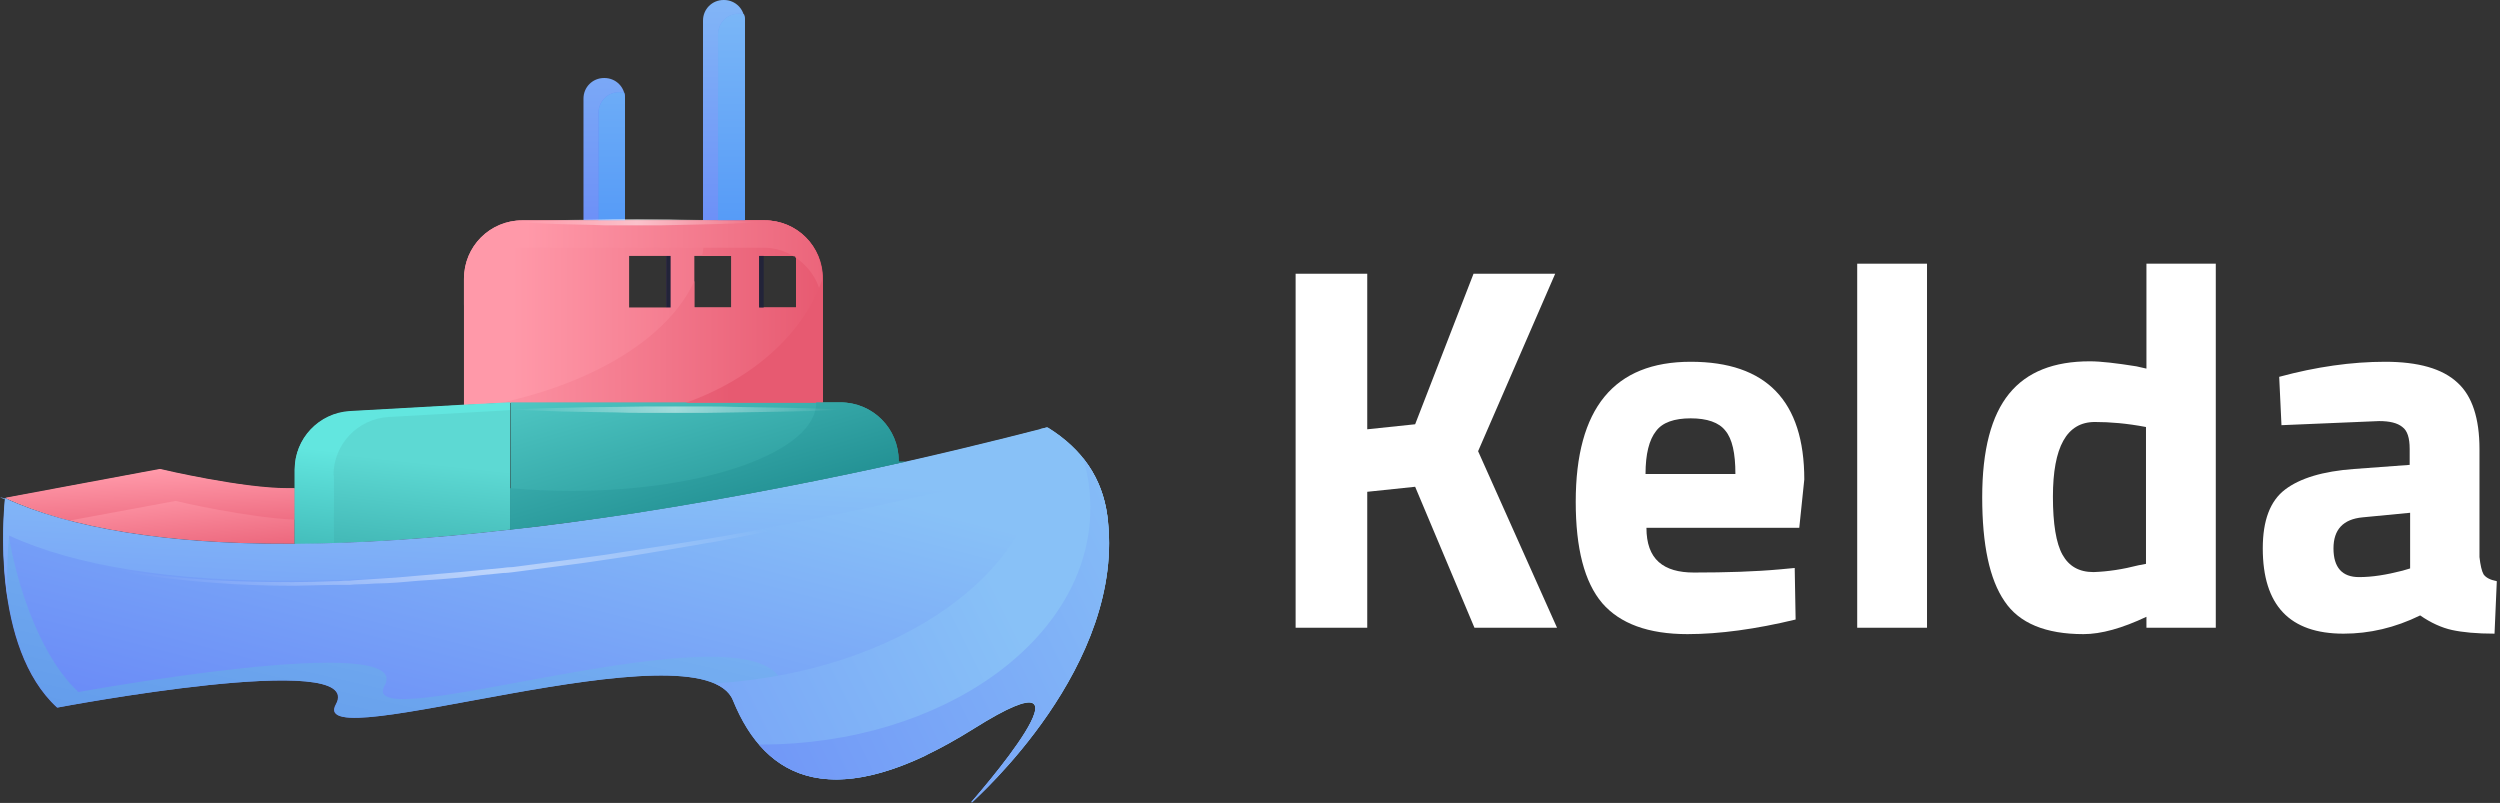 <?xml version="1.0" encoding="UTF-8"?>
<svg width="548px" height="176px" viewBox="0 0 548 176" version="1.1" xmlns="http://www.w3.org/2000/svg" xmlns:xlink="http://www.w3.org/1999/xlink">
    <rect x="0" y="0" width="548" height="176" fill="#333333" stroke="none"/>
    <!-- Generator: Sketch 49 (51002) - http://www.bohemiancoding.com/sketch -->
    <title>logo-dark</title>
    <desc>Created with Sketch.</desc>
    <defs>
        <linearGradient x1="13.507%" y1="49.958%" x2="113.61%" y2="49.958%" id="linearGradient-1">
            <stop stop-color="#FF99A9" offset="0%"></stop>
            <stop stop-color="#E75A71" offset="100%"></stop>
        </linearGradient>
        <linearGradient x1="-10.675%" y1="49.94%" x2="99.988%" y2="49.94%" id="linearGradient-2">
            <stop stop-color="#FF99A9" offset="0%"></stop>
            <stop stop-color="#E75A71" offset="100%"></stop>
        </linearGradient>
        <linearGradient x1="21.55%" y1="89.075%" x2="76.496%" y2="16.203%" id="linearGradient-3">
            <stop stop-color="#6887F7" offset="0%"></stop>
            <stop stop-color="#88C1F7" offset="100%"></stop>
        </linearGradient>
        <linearGradient x1="24.585%" y1="83.005%" x2="90.166%" y2="-13.644%" id="linearGradient-4">
            <stop stop-color="#639CEB" offset="0%"></stop>
            <stop stop-color="#88C1F7" offset="100%"></stop>
        </linearGradient>
        <linearGradient x1="51.178%" y1="-30.893%" x2="51.178%" y2="125.025%" id="linearGradient-5">
            <stop stop-color="#88C1F7" offset="0%"></stop>
            <stop stop-color="#6887F7" offset="100%"></stop>
        </linearGradient>
        <linearGradient x1="50.363%" y1="-102.633%" x2="50.363%" y2="138.74%" id="linearGradient-6">
            <stop stop-color="#88C1F7" offset="0%"></stop>
            <stop stop-color="#6887F7" offset="100%"></stop>
        </linearGradient>
        <linearGradient x1="50.234%" y1="-91.103%" x2="50.234%" y2="75.141%" id="linearGradient-7">
            <stop stop-color="#88C1F7" offset="0%"></stop>
            <stop stop-color="#6887F7" offset="100%"></stop>
        </linearGradient>
        <linearGradient x1="49.821%" y1="-250.636%" x2="49.821%" y2="16.415%" id="linearGradient-8">
            <stop stop-color="#88C1F7" offset="0%"></stop>
            <stop stop-color="#6887F7" offset="100%"></stop>
        </linearGradient>
        <linearGradient x1="50.234%" y1="-39.562%" x2="50.234%" y2="126.682%" id="linearGradient-9">
            <stop stop-color="#88C1F7" offset="0%"></stop>
            <stop stop-color="#4D94F7" offset="100%"></stop>
        </linearGradient>
        <linearGradient x1="49.821%" y1="-124.544%" x2="49.821%" y2="142.507%" id="linearGradient-10">
            <stop stop-color="#88C1F7" offset="0%"></stop>
            <stop stop-color="#4D94F7" offset="100%"></stop>
        </linearGradient>
        <linearGradient x1="17.203%" y1="49.816%" x2="117.428%" y2="49.816%" id="linearGradient-11">
            <stop stop-color="#FF99A9" offset="0%"></stop>
            <stop stop-color="#E75A71" offset="100%"></stop>
        </linearGradient>
        <linearGradient x1="102.908%" y1="116.257%" x2="-30.506%" y2="-31.152%" id="linearGradient-12">
            <stop stop-color="#178287" offset="0%"></stop>
            <stop stop-color="#5DD9D3" offset="100%"></stop>
        </linearGradient>
        <linearGradient x1="48.484%" y1="27.945%" x2="81.767%" y2="129.647%" id="linearGradient-13">
            <stop stop-color="#FF99A9" offset="0%"></stop>
            <stop stop-color="#E75A71" offset="100%"></stop>
        </linearGradient>
        <linearGradient x1="40.586%" y1="6.384%" x2="73.879%" y2="153.152%" id="linearGradient-14">
            <stop stop-color="#FF99A9" offset="0%"></stop>
            <stop stop-color="#E75A71" offset="100%"></stop>
        </linearGradient>
        <linearGradient x1="26.83%" y1="207.804%" x2="54.06%" y2="41.277%" id="linearGradient-15">
            <stop stop-color="#178287" offset="0%"></stop>
            <stop stop-color="#5DD9D3" offset="100%"></stop>
        </linearGradient>
        <linearGradient x1="20.346%" y1="205.669%" x2="47.576%" y2="39.142%" id="linearGradient-16">
            <stop stop-color="#178287" offset="0%"></stop>
            <stop stop-color="#62E6DF" offset="100%"></stop>
        </linearGradient>
        <linearGradient x1="5.471%" y1="184.922%" x2="60.466%" y2="26.838%" id="linearGradient-17">
            <stop stop-color="#6887F7" offset="0%"></stop>
            <stop stop-color="#88C1F7" offset="100%"></stop>
        </linearGradient>
        <linearGradient x1="8.716%" y1="63%" x2="87.062%" y2="46.877%" id="linearGradient-18">
            <stop stop-color="#FFFFFF" stop-opacity="0" offset="0%"></stop>
            <stop stop-color="#FFFFFF" offset="50%"></stop>
            <stop stop-color="#FFFFFF" stop-opacity="0" offset="100%"></stop>
        </linearGradient>
        <linearGradient x1="3.88%" y1="2.232%" x2="4.87%" y2="2.232%" id="linearGradient-19">
            <stop stop-color="#6887F7" offset="0%"></stop>
            <stop stop-color="#88C1F7" offset="100%"></stop>
        </linearGradient>
        <linearGradient x1="-228.321%" y1="49.773%" x2="33.078%" y2="49.773%" id="linearGradient-20">
            <stop stop-color="#FF99A9" offset="0%"></stop>
            <stop stop-color="#E75A71" offset="100%"></stop>
        </linearGradient>
        <linearGradient x1="91.132%" y1="103.246%" x2="-42.282%" y2="-44.163%" id="linearGradient-21">
            <stop stop-color="#178287" offset="0%"></stop>
            <stop stop-color="#5DD9D3" offset="100%"></stop>
        </linearGradient>
        <linearGradient x1="-0.212%" y1="48.521%" x2="99.948%" y2="48.521%" id="linearGradient-22">
            <stop stop-color="#FFFFFF" stop-opacity="0" offset="0%"></stop>
            <stop stop-color="#FFFFFF" offset="50%"></stop>
            <stop stop-color="#FFFFFF" stop-opacity="0" offset="100%"></stop>
        </linearGradient>
        <linearGradient x1="-0.139%" y1="50.15%" x2="100.08%" y2="50.15%" id="linearGradient-23">
            <stop stop-color="#FFFFFF" stop-opacity="0" offset="0%"></stop>
            <stop stop-color="#FFFFFF" offset="50%"></stop>
            <stop stop-color="#FFFFFF" stop-opacity="0" offset="100%"></stop>
        </linearGradient>
        <linearGradient x1="-81.154%" y1="123.306%" x2="73.009%" y2="50.611%" id="linearGradient-24">
            <stop stop-color="#6887F7" offset="0%"></stop>
            <stop stop-color="#88C1F7" offset="100%"></stop>
        </linearGradient>
        <linearGradient x1="-50.051%" y1="107.872%" x2="123.604%" y2="28.62%" id="linearGradient-25">
            <stop stop-color="#6887F7" offset="0%"></stop>
            <stop stop-color="#88C1F7" offset="100%"></stop>
        </linearGradient>
    </defs>
    <g id="logo-dark" stroke="none" stroke-width="1" fill="none" fill-rule="evenodd">
        <g id="Kelda-Horizontal-logo-exported-by-me">
            <g id="Group" transform="translate(284, 57)" fill="#FFFFFF" fill-rule="nonzero">
                <polygon id="Shape" points="15.7 80.6 0 80.6 0 3 15.7 3 15.7 37.1 26.2 36 39 3 56.9 3 40 41.9 57.3 80.6 39.2 80.6 26.2 49.7 15.7 50.8"></polygon>
                <path d="M79.6,66.2 C81.4,67.8 84,68.5 87.3,68.5 C94.4,68.5 100.7,68.3 106.2,67.8 L109.4,67.5 L109.6,78.8 C100.9,80.9 92.9,82 85.9,82 C77.3,82 71.1,79.7 67.2,75.2 C63.3,70.6 61.4,63.2 61.4,53 C61.4,32.5 69.8,22.3 86.6,22.3 C103.2,22.3 111.5,30.9 111.5,48.1 L110.4,58.7 L76.9,58.7 C76.9,62.1 77.8,64.6 79.6,66.2 Z M96.4,46.9 C96.4,42.3 95.7,39.2 94.2,37.4 C92.8,35.6 90.2,34.7 86.6,34.7 C83,34.7 80.4,35.6 79,37.5 C77.5,39.4 76.7,42.5 76.7,46.9 L96.4,46.9 Z" id="Shape"></path>
                <polygon id="Shape" points="123.1 80.6 123.1 0.8 138.4 0.8 138.4 80.6"></polygon>
                <path d="M201.7,0.8 L201.7,80.6 L186.5,80.6 L186.5,78.2 C181.2,80.7 176.6,82 172.7,82 C164.4,82 158.6,79.6 155.4,74.8 C152.1,70 150.5,62.4 150.5,52 C150.5,41.6 152.5,34.1 156.4,29.3 C160.3,24.5 166.2,22.2 174.1,22.2 C176.5,22.2 179.9,22.6 184.3,23.3 L186.5,23.8 L186.5,0.8 L201.7,0.8 Z M184.8,66.9 L186.4,66.6 L186.4,36.6 C182.2,35.8 178.5,35.5 175.2,35.5 C169,35.5 166,41 166,51.9 C166,57.8 166.7,62.1 168.1,64.6 C169.5,67.1 171.7,68.4 174.9,68.4 C178,68.3 181.3,67.8 184.8,66.9 Z" id="Shape"></path>
                <path d="M259.5,41.4 L259.5,65.1 C259.7,66.9 260,68.2 260.4,68.9 C260.9,69.6 261.8,70.1 263.3,70.4 L262.8,81.9 C258.9,81.9 255.8,81.6 253.5,81.1 C251.2,80.6 248.8,79.5 246.5,77.9 C241,80.6 235.4,81.9 229.7,81.9 C217.9,81.9 212,75.7 212,63.2 C212,57.1 213.6,52.8 216.9,50.3 C220.2,47.8 225.2,46.3 232,45.8 L244.2,44.9 L244.2,41.4 C244.2,39 243.7,37.4 242.6,36.6 C241.5,35.7 239.8,35.3 237.5,35.3 L216.1,36.2 L215.6,25.6 C223.7,23.4 231.5,22.3 238.8,22.3 C246.1,22.3 251.4,23.8 254.7,26.9 C257.9,29.8 259.5,34.7 259.5,41.4 Z M233.9,56.4 C229.6,56.8 227.5,59.1 227.5,63.2 C227.5,67.4 229.4,69.5 233.1,69.5 C236,69.5 239.1,69 242.6,68.1 L244.3,67.6 L244.3,55.4 L233.9,56.4 Z" id="Shape"></path>
            </g>
            <g id="Group">
                <path d="M111.4,88.3 L111.6,88.3 L111.8,88.3 L180.3,88.3 L180.3,61.1 C180.3,54 174.6,48.3 167.5,48.3 L163.2,48.3 L162.8,48.3 L154.7,48.3 L154.3,48.3 L137,48.3 L136.6,48.3 L128.5,48.3 L128,48.3 L114.5,48.3 C107.4,48.3 101.7,54 101.7,61.1 L101.7,88.8 L111.4,88.3 Z M146,56.1 L146,67.4 L137.9,67.4 L137.9,56.1 L146,56.1 Z M160.3,67.4 L152.2,67.4 L152.2,56.1 L160.3,56.1 L160.3,67.4 Z M174.5,56.1 L174.5,67.4 L166.4,67.4 L166.4,56.1 L174.5,56.1 Z" id="Shape" fill="url(#linearGradient-1)" fill-rule="nonzero"></path>
                <path d="M167.6,48.3 L163.3,48.3 L162.9,48.3 L154.8,48.3 L154.4,48.3 L154,48.3 C154.2,49.6 154.3,50.8 154.3,52.1 C154.3,53.5 154.2,54.8 153.9,56.1 L160.3,56.1 L160.3,67.4 L152.2,67.4 L152.2,61.6 C146.6,73.9 130.4,83.9 109.3,88.4 L111.5,88.3 L111.7,88.3 L111.9,88.3 L180.4,88.3 L180.4,61.1 C180.4,54 174.7,48.3 167.6,48.3 Z M174.5,67.4 L166.4,67.4 L166.4,56.1 L174.5,56.1 L174.5,67.4 Z" id="Shape" fill="url(#linearGradient-2)" fill-rule="nonzero"></path>
                <path d="M212.9,175.8 L213.1,175.8 L213.2,175.7 C213.6,175.3 247.2,145.9 242.7,113 C241.6,104.9 237.2,98.5 229.8,93.9 L229.6,93.8 L229.4,93.8 C228.5,94 216.6,97.2 198.5,101.3 C182.4,104.9 161.5,109.1 139,112.6 C129.6,114 120.5,115.3 111.8,116.2 C94.5,118.2 78.7,119.2 64.5,119.3 C64.2,119.3 63.8,119.3 63.5,119.3 C36.8,119.4 15.4,115.9 1.1,109.3 C0.7,112.5 -1.9,141.9 12.5,155.1 C12.5,155.1 80.4,142.2 73.6,154.4 C66.8,166.5 153.7,136.2 160.7,153.6 C167.8,171 182.9,178.9 213.5,159.7 C244.1,140.5 212.9,175.8 212.9,175.8 Z" id="Shape" fill="url(#linearGradient-3)" fill-rule="nonzero"></path>
                <path d="M171.4,149.5 C164.3,132.1 77.5,162.4 84.3,150.3 C91.1,138.2 17.2,151.7 17.2,151.7 C6.8,142.1 1.1,119.7 1.2,109.3 C-2.5,108.2 4.3,110.7 1.2,109.3 C0.8,112.5 -1.8,141.9 12.6,155.1 C12.6,155.1 80.5,142.2 73.7,154.4 C66.9,166.5 153.8,136.2 160.8,153.6 C167,168.9 179.5,176.8 203.2,165.5 C186.2,170 176.6,162.4 171.4,149.5 Z" id="Shape" fill="url(#linearGradient-4)" fill-rule="nonzero"></path>
                <rect id="Rectangle-path" x="152.1" y="56.1" width="8.1" height="11.3"></rect>
                <rect id="Rectangle-path" x="137.8" y="56.1" width="8.1" height="11.3"></rect>
                <rect id="Rectangle-path" x="166.4" y="56.1" width="8.1" height="11.3"></rect>
                <rect id="Rectangle-path" fill="#222339" fill-rule="nonzero" x="166.4" y="56.1" width="1" height="11.3"></rect>
                <rect id="Rectangle-path" fill="#222339" fill-rule="nonzero" x="146" y="56.1" width="1" height="11.3"></rect>
                <path d="M162.8,48.3 L163.2,48.3 L163.2,4.5 C163.2,2 161.2,0 158.7,0 L158.6,0 C156.1,0 154.1,2 154.1,4.5 L154.1,48.3 L154.5,48.3 L162.8,48.3 Z" id="Shape" fill="url(#linearGradient-5)" fill-rule="nonzero"></path>
                <path d="M136.6,48.3 L137,48.3 L137,21.6 C137,19.1 135,17.1 132.5,17.1 L132.4,17.1 C129.9,17.1 127.9,19.1 127.9,21.6 L127.9,48.3 L128.3,48.3 L136.6,48.3 Z" id="Shape" fill="url(#linearGradient-6)" fill-rule="nonzero"></path>
                <path d="M163.3,48.3 L163.3,4.5 C163.3,4 163.2,3.6 163.1,3.2 C162.7,3 162.4,3 162,3 L161.9,3 C159.4,3 157.4,5 157.4,7.5 L157.4,48.3 L162.8,48.3 L163.3,48.3 Z" id="Shape" fill="url(#linearGradient-7)" fill-rule="nonzero"></path>
                <path d="M137,48.3 L137,21.6 C137,21.1 136.9,20.7 136.8,20.3 C136.5,20.2 136.1,20.2 135.8,20.2 L135.7,20.2 C133.2,20.2 131.2,22.2 131.2,24.7 L131.2,48.4 L136.6,48.4 L137,48.4 L137,48.3 Z" id="Shape" fill="url(#linearGradient-8)" fill-rule="nonzero"></path>
                <g transform="translate(131, 3)" fill-rule="nonzero" id="Shape">
                    <path d="M32.3,45.3 L32.3,1.5 C32.3,1 32.2,0.6 32.1,0.2 C31.7,0 31.4,0 31,0 L30.9,0 C28.4,0 26.4,2 26.4,4.5 L26.4,45.3 L31.8,45.3 L32.3,45.3 Z" fill="url(#linearGradient-9)"></path>
                    <path d="M6,45.3 L6,18.6 C6,18.1 5.9,17.7 5.8,17.3 C5.5,17.2 5.1,17.2 4.8,17.2 L4.7,17.2 C2.2,17.2 0.2,19.2 0.2,21.7 L0.2,45.4 L5.6,45.4 L6,45.4 L6,45.3 Z" fill="url(#linearGradient-10)"></path>
                </g>
                <path d="M167.6,48.3 L163.3,48.3 L162.9,48.3 L154.8,48.3 L154.4,48.3 L137,48.3 L136.6,48.3 L128.5,48.3 L128,48.3 L114.5,48.3 C107.4,48.3 101.7,54 101.7,61.1 L101.7,67.1 C101.7,60 107.4,54.3 114.5,54.3 L128,54.3 L128.4,54.3 L136.5,54.3 L136.9,54.3 L154.2,54.3 L154.6,54.3 L162.7,54.3 L163.1,54.3 L167.4,54.3 C169.8,54.3 172.1,55 174,56.2 L174.3,56.2 L174.3,56.4 C177.8,58.7 180.2,62.6 180.2,67.1 L180.2,61.1 C180.4,54 174.7,48.3 167.6,48.3 Z" id="Shape" fill="url(#linearGradient-11)" fill-rule="nonzero"></path>
                <path d="M111.8,116.1 C120.5,115.1 129.6,113.9 139,112.5 C161.5,109 182.4,104.8 198.5,101.2 L197,101.2 L197,101 C197,93.9 191.3,88.2 184.2,88.2 L180.4,88.2 L111.9,88.2 L111.9,116.1 L111.8,116.1 Z" id="Shape" fill="url(#linearGradient-12)" fill-rule="nonzero"></path>
                <polygon id="Shape" fill="#7DCFB6" fill-rule="nonzero" points="111.4 88.3 111.4 88.3 111.6 88.3"></polygon>
                <path d="M63.6,119.2 C63.9,119.2 64.3,119.2 64.6,119.2 L64.6,107.1 C64.1,107.1 63.5,107.1 63,107.1 C53.1,107.1 35.9,103.1 35.1,102.9 L35,102.9 L1.2,109.2 C15.4,115.8 36.8,119.3 63.6,119.2 Z" id="Shape" fill="url(#linearGradient-13)" fill-rule="nonzero"></path>
                <path d="M38.5,109.8 C39.2,110 54.5,113.5 64.6,113.9 L64.6,107 C64.1,107 63.5,107 63,107 C53.1,107 35.9,103 35.1,102.8 L35,102.8 L1.2,109.1 C5.2,110.9 10.3,112.8 15.3,114.1 L38.5,109.8 Z" id="Shape" fill="url(#linearGradient-14)" fill-rule="nonzero"></path>
                <path d="M111.8,116.1 L111.8,88.3 L111.6,88.3 L111.4,88.3 L101.7,88.8 L76.7,90.2 C69.9,90.6 64.6,96.2 64.6,103 L64.6,107.2 L64.6,119.3 C78.7,119.1 94.6,118.1 111.8,116.1 Z" id="Shape" fill="url(#linearGradient-15)" fill-rule="nonzero"></path>
                <path d="M73.1,104.2 C73.1,97.4 78.4,91.8 85.2,91.4 L110.2,90 L111.8,89.9 L111.8,88.2 L111.6,88.2 L111.4,88.2 L101.7,88.7 L76.7,90.1 C69.9,90.5 64.6,96.1 64.6,102.9 L64.6,107.1 L64.6,119.2 C67.4,119.2 70.2,119.1 73.2,119 L73.2,108.4 L73.2,104.2 L73.1,104.2 Z" id="Shape" fill="url(#linearGradient-16)" fill-rule="nonzero"></path>
                <path d="M2,117.4 C16.3,124 37.7,127.5 64.4,127.3 C64.7,127.3 65.1,127.3 65.4,127.3 C79.6,127.2 95.4,126.2 112.7,124.2 C121.4,123.2 130.5,122 139.9,120.6 C162.4,117.1 183.3,112.9 199.4,109.3 C217.5,105.3 229.4,102.1 230.3,101.8 L230.5,101.8 L230.7,101.9 C237.2,106 241.4,114.4 243,121 C243,119.3 243,114.6 242.7,112.9 C241.6,104.8 237.2,98.4 229.8,93.8 L229.6,93.7 L229.4,93.7 C228.5,93.9 216.6,97.1 198.5,101.2 C182.4,104.8 161.5,109 139,112.5 C129.6,113.9 120.5,115.2 111.8,116.1 C94.5,118.1 78.7,119.1 64.5,119.2 C64.2,119.2 63.8,119.2 63.5,119.2 C36.8,119.3 15.4,115.8 1.1,109.2 C1,111 0.1,120.9 1.7,131.5 C1.3,124.4 1.9,118.7 2,117.4 Z" id="Shape" fill="url(#linearGradient-17)" fill-rule="nonzero"></path>
                <path d="M2,118.1 C2,118.1 2.7,118.4 4.1,119 C4.8,119.3 5.6,119.6 6.6,120 C7.6,120.4 8.8,120.7 10.1,121.2 C10.7,121.4 11.4,121.6 12.2,121.8 C12.9,122 13.7,122.2 14.5,122.4 C16.1,122.8 17.8,123.3 19.7,123.6 C23.4,124.4 27.6,125.2 32.3,125.8 C36.9,126.4 42,126.9 47.3,127.2 C52.7,127.5 58.3,127.6 64.2,127.6 C67.1,127.6 70.1,127.5 73.1,127.4 C73.9,127.4 74.6,127.4 75.4,127.3 L76.5,127.3 L77.6,127.2 C79.1,127.1 80.6,127 82.2,126.9 C83.7,126.8 85.3,126.7 86.8,126.6 L88,126.5 L89.2,126.4 C90,126.3 90.7,126.3 91.5,126.2 C94.6,125.9 97.7,125.7 100.8,125.4 C103.9,125.1 107,124.8 110.1,124.5 C110.9,124.4 111.6,124.3 112.4,124.3 C113.2,124.2 113.9,124.1 114.7,124 C116.2,123.8 117.8,123.6 119.3,123.4 C120.8,123.2 122.3,123 123.9,122.8 C124.7,122.7 125.4,122.6 126.2,122.5 C126.9,122.4 127.7,122.3 128.4,122.2 C131.4,121.8 134.3,121.4 137.2,120.9 C140.1,120.5 142.9,120 145.7,119.6 C148.5,119.2 151.2,118.7 153.9,118.3 C156.6,117.9 159.1,117.4 161.6,117 C164.1,116.6 166.5,116.1 168.8,115.7 C170,115.5 171.1,115.3 172.2,115.1 C173.3,114.9 174.4,114.7 175.4,114.5 C177.5,114.1 179.5,113.7 181.4,113.4 C183.3,113 185,112.7 186.6,112.4 C188.2,112.1 189.7,111.8 191,111.5 C196.4,110.4 199.4,109.8 199.4,109.8 C199.4,109.8 196.4,110.5 191,111.7 C189.7,112 188.2,112.3 186.6,112.7 C185,113 183.2,113.4 181.4,113.8 C179.5,114.2 177.6,114.6 175.5,115.1 C174.5,115.3 173.4,115.5 172.3,115.8 C171.2,116 170.1,116.2 168.9,116.4 C166.6,116.8 164.2,117.3 161.7,117.8 C159.2,118.3 156.7,118.8 154,119.2 C151.4,119.7 148.6,120.1 145.9,120.6 C144.5,120.8 143.1,121.1 141.7,121.3 C140.3,121.5 138.8,121.8 137.4,122 C134.5,122.4 131.5,122.9 128.6,123.3 C127.9,123.4 127.1,123.5 126.4,123.6 C125.6,123.7 124.9,123.8 124.1,123.9 C122.6,124.1 121.1,124.3 119.5,124.5 C118,124.7 116.4,124.9 114.9,125.1 C114.1,125.2 113.4,125.3 112.6,125.4 C111.8,125.5 111.1,125.6 110.3,125.6 C107.2,125.9 104.1,126.2 101,126.6 C97.9,126.9 94.8,127.1 91.7,127.3 C90.9,127.4 90.1,127.4 89.4,127.5 L88.2,127.6 L87,127.7 C85.4,127.8 83.9,127.9 82.4,127.9 C80.9,128 79.3,128.1 77.8,128.1 L76.7,128.2 L75.6,128.2 C74.8,128.2 74.1,128.2 73.3,128.2 C70.3,128.3 67.3,128.3 64.4,128.4 C58.5,128.4 52.9,128.2 47.5,127.8 C42.1,127.4 37.1,126.9 32.4,126.2 C27.7,125.5 23.5,124.7 19.8,123.8 C17.9,123.4 16.2,122.9 14.6,122.4 C13.8,122.2 13.1,121.9 12.3,121.7 C11.6,121.5 10.9,121.3 10.2,121 C8.9,120.5 7.8,120.2 6.8,119.7 C5.8,119.3 5,119 4.3,118.7 C2.7,118.5 2,118.1 2,118.1 Z" id="Shape" fill="url(#linearGradient-18)" fill-rule="nonzero" opacity="0.5"></path>
                <path d="M1.1,109.3 C1.2,109.4 1.1,109.1 1.1,109.3 C1.1,109.1 1.2,109.4 1.1,109.3 Z" id="Shape" fill="url(#linearGradient-19)" fill-rule="nonzero"></path>
                <path d="M150.3,88.3 L180.4,88.3 L180.4,61.1 C180.4,61 180.4,60.9 180.4,60.8 C176.4,72.9 165.2,83 150.3,88.3 Z" id="Shape" fill="url(#linearGradient-20)" fill-rule="nonzero"></path>
                <path d="M197,101.2 L197,101 C197,93.9 191.3,88.2 184.2,88.2 L180.4,88.2 L178.9,88.2 C178.9,88.2 178.9,88.2 178.9,88.3 C178.9,98.9 154.9,107.6 125.3,107.6 C120.6,107.6 116.1,107.4 111.8,107 L111.8,116.1 C120.5,115.1 129.6,113.9 139,112.5 C161.5,109 182.4,104.8 198.5,101.2 L197,101.2 Z" id="Shape" fill="url(#linearGradient-21)" fill-rule="nonzero"></path>
                <g opacity="0.5" transform="translate(112, 89)" fill="url(#linearGradient-22)" fill-rule="nonzero" id="Shape">
                    <path d="M72.2,0.8 C72.2,0.8 67.7,1.1 60.9,1.2 C59.2,1.2 57.4,1.3 55.4,1.3 C53.5,1.3 51.4,1.4 49.3,1.4 C47.2,1.4 45,1.5 42.8,1.5 C40.6,1.5 38.3,1.5 36.1,1.5 C33.8,1.5 31.6,1.5 29.4,1.5 C27.2,1.5 25,1.5 22.9,1.4 C18.7,1.3 14.7,1.3 11.3,1.2 C4.5,1 1.42108547e-14,0.8 1.42108547e-14,0.8 C1.42108547e-14,0.8 4.5,0.5 11.3,0.4 C14.7,0.3 18.6,0.2 22.9,0.2 C25,0.2 27.2,0.1 29.4,0.1 C31.6,0.1 33.9,0.1 36.1,0.1 C38.4,0.1 40.6,0.1 42.8,0.1 C45,0.1 47.2,0.1 49.3,0.2 C51.4,0.2 53.5,0.3 55.4,0.3 C57.3,0.3 59.2,0.4 60.9,0.4 C67.6,0.5 72.2,0.8 72.2,0.8 Z"></path>
                </g>
                <g opacity="0.5" transform="translate(113, 48)" fill="url(#linearGradient-23)" fill-rule="nonzero" id="Shape">
                    <path d="M52.6,0.7 C52.6,0.7 49.3,1 44.5,1.1 C43.3,1.1 42,1.2 40.6,1.2 C39.2,1.2 37.7,1.3 36.2,1.3 C34.7,1.3 33.1,1.4 31.5,1.4 C29.9,1.4 28.3,1.4 26.6,1.4 C25,1.4 23.3,1.4 21.7,1.4 C20.1,1.4 18.5,1.4 17,1.3 C13.9,1.2 11.1,1.2 8.7,1.1 C3.8,0.9 0.6,0.7 0.6,0.7 C0.6,0.7 3.9,0.4 8.7,0.3 C11.1,0.2 14,0.1 17,0.1 C18.5,0.1 20.1,0 21.7,0 C23.3,0 24.9,0 26.6,0 C28.2,0 29.9,0 31.5,0 C33.1,0 34.7,0 36.2,0.1 C37.7,0.1 39.2,0.2 40.6,0.2 C42,0.2 43.3,0.3 44.5,0.3 C49.4,0.4 52.6,0.7 52.6,0.7 Z"></path>
                </g>
                <path d="M242.7,112.9 C241.6,104.8 237.2,98.4 229.8,93.8 L229.6,93.7 L229.4,93.7 C229.3,93.7 228.8,93.9 228.1,94 C228.3,95.5 228.4,97 228.4,98.5 C228.4,125.3 196.9,147.3 156.7,149.8 C158.7,150.7 160.1,151.9 160.7,153.6 C167.8,171 182.9,178.9 213.5,159.7 C244.1,140.5 212.9,175.9 212.9,175.9 L213.1,175.9 L213.2,175.8 C213.6,175.2 247.2,145.8 242.7,112.9 Z" id="Shape" fill="url(#linearGradient-24)" fill-rule="nonzero"></path>
                <path d="M242.7,112.9 C242,108.2 240.3,104 237.4,100.4 C238.5,103.9 239,107.6 239,111.4 C239,140 206.7,163.2 166.8,163.2 C166.7,163.2 166.5,163.2 166.4,163.2 C174.9,173.1 189.4,174.8 213.5,159.6 C244.1,140.4 212.9,175.8 212.9,175.8 L213.1,175.8 L213.2,175.7 C213.6,175.2 247.2,145.8 242.7,112.9 Z" id="Shape" fill="url(#linearGradient-25)" fill-rule="nonzero"></path>
            </g>
        </g>
    </g>
</svg>
